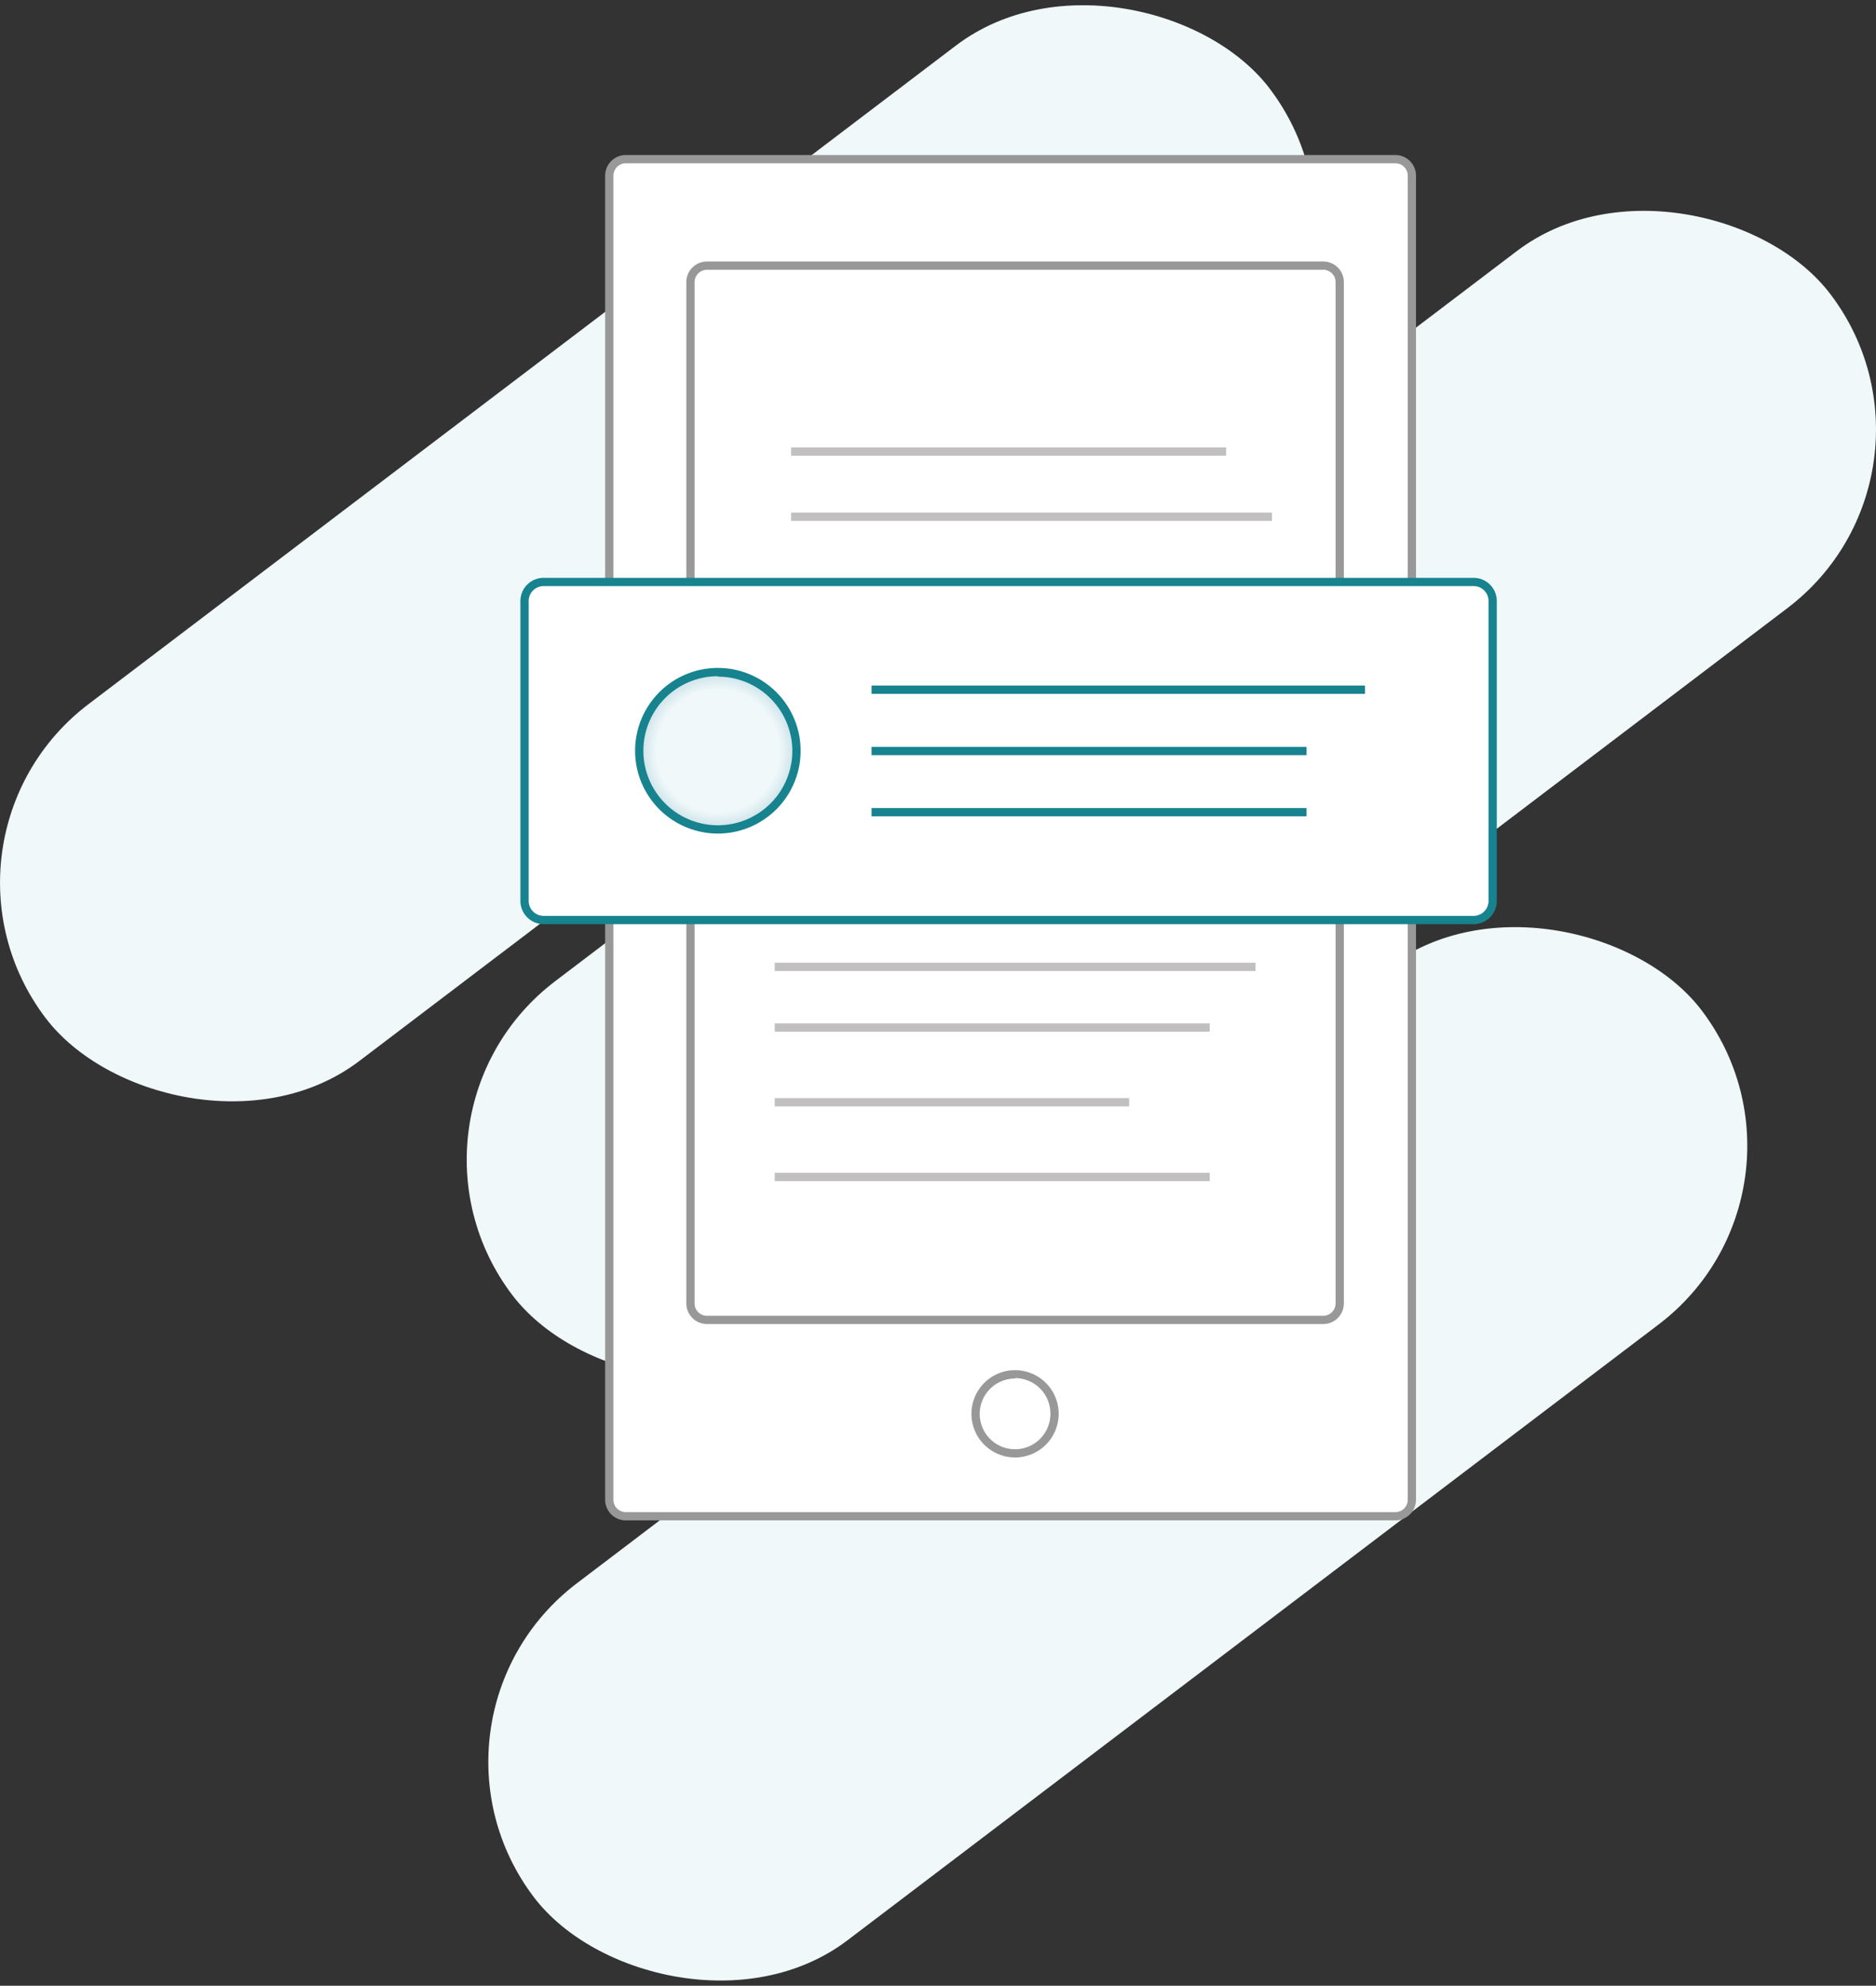 <svg xmlns="http://www.w3.org/2000/svg" viewBox="0 0 226.68 239.8"><rect x="0" y="0" width="226.68" height="239.8" fill="#333333" stroke="none"/><defs><style>.cls-1{fill:#f0f8fa;}.cls-2{fill:#fff;}.cls-3{fill:#999898;}.cls-4{fill:#17838e;}.cls-5{fill:#cae1e8;}.cls-6{fill:#cbe2e8;}.cls-7{fill:#cce2e9;}.cls-8{fill:#cce3e9;}.cls-9{fill:#cde3ea;}.cls-10{fill:#cee4ea;}.cls-11{fill:#cfe4ea;}.cls-12{fill:#d0e5eb;}.cls-13{fill:#d1e5eb;}.cls-14{fill:#d1e6ec;}.cls-15{fill:#d2e6ec;}.cls-16{fill:#d3e7ec;}.cls-17{fill:#d4e7ed;}.cls-18{fill:#d5e8ed;}.cls-19{fill:#d6e8ee;}.cls-20{fill:#d7e9ee;}.cls-21{fill:#d8eaef;}.cls-22{fill:#d9eaef;}.cls-23{fill:#daebf0;}.cls-24{fill:#dbebf0;}.cls-25{fill:#dcecf0;}.cls-26{fill:#ddecf1;}.cls-27{fill:#ddedf1;}.cls-28{fill:#deedf2;}.cls-29{fill:#dfeef2;}.cls-30{fill:#e0eff2;}.cls-31{fill:#e1eff3;}.cls-32{fill:#e2f0f3;}.cls-33{fill:#e2f0f4;}.cls-34{fill:#e3f1f4;}.cls-35{fill:#e4f1f4;}.cls-36{fill:#e5f2f5;}.cls-37{fill:#e6f2f5;}.cls-38{fill:#e7f3f6;}.cls-39{fill:#e8f4f6;}.cls-40{fill:#e9f4f7;}.cls-41{fill:#eaf4f7;}.cls-42{fill:#ebf5f8;}.cls-43{fill:#ecf6f8;}.cls-44{fill:#edf6f9;}.cls-45{fill:#eef7f9;}.cls-46{fill:#eff7f9;}.cls-47{fill:#c1bfbf;}</style></defs><g id="Layer_2" data-name="Layer 2"><g id="Layer_1-2" data-name="Layer 1"><rect class="cls-1" x="-13.37" y="39.76" width="185.67" height="54.11" rx="27.06" transform="translate(-24.23 61.62) rotate(-37.19)"/><rect class="cls-1" x="41.57" y="68.9" width="199.94" height="54.11" rx="27.06" transform="translate(-29.22 105.07) rotate(-37.19)"/><rect class="cls-1" x="46.49" y="148.51" width="177.14" height="54.11" rx="27.06" transform="translate(-78.65 117.34) rotate(-37.19)"/><g id="No_pinned_post" data-name="No pinned post"><rect class="cls-2" x="73.67" y="19.22" width="96.93" height="163.87" rx="1.99"/><path class="cls-3" d="M168.61,183.6h-93a2.5,2.5,0,0,1-2.49-2.49V21.21a2.5,2.5,0,0,1,2.49-2.49h93a2.5,2.5,0,0,1,2.49,2.49v159.9A2.5,2.5,0,0,1,168.61,183.6Zm-93-163.88a1.49,1.49,0,0,0-1.49,1.49v159.9a1.49,1.49,0,0,0,1.49,1.49h93a1.49,1.49,0,0,0,1.49-1.49V21.21a1.49,1.49,0,0,0-1.49-1.49Z"/><rect class="cls-2" x="83.43" y="32.08" width="78.45" height="127.31" rx="1.99"/><path class="cls-3" d="M159.9,159.89H85.42a2.5,2.5,0,0,1-2.49-2.49V34.06a2.49,2.49,0,0,1,2.49-2.48H159.9a2.48,2.48,0,0,1,2.48,2.48V157.4A2.49,2.49,0,0,1,159.9,159.89ZM85.42,32.58a1.49,1.49,0,0,0-1.49,1.48V157.4a1.49,1.49,0,0,0,1.49,1.49H159.9a1.49,1.49,0,0,0,1.48-1.49V34.06a1.48,1.48,0,0,0-1.48-1.48Z"/><circle class="cls-2" cx="122.66" cy="170.69" r="4.77"/><path class="cls-3" d="M122.66,176a5.27,5.27,0,1,1,5.26-5.26A5.27,5.27,0,0,1,122.66,176Zm0-9.53a4.27,4.27,0,1,0,4.26,4.27A4.27,4.27,0,0,0,122.66,166.42Z"/><rect class="cls-2" x="63.38" y="70.28" width="116.98" height="40.82" rx="2.3"/><path class="cls-4" d="M178.06,111.6H65.68a2.81,2.81,0,0,1-2.8-2.8V72.58a2.8,2.8,0,0,1,2.8-2.8H178.06a2.8,2.8,0,0,1,2.8,2.8V108.8A2.8,2.8,0,0,1,178.06,111.6ZM65.68,70.78a1.8,1.8,0,0,0-1.8,1.8V108.8a1.81,1.81,0,0,0,1.8,1.8H178.06a1.8,1.8,0,0,0,1.8-1.8V72.58a1.79,1.79,0,0,0-1.8-1.8Z"/><rect class="cls-4" x="105.31" y="82.79" width="59.62" height="1"/><rect class="cls-4" x="105.31" y="90.19" width="52.56" height="1"/><rect class="cls-4" x="105.31" y="97.58" width="52.56" height="1"/><circle class="cls-5" cx="86.74" cy="90.69" r="9.47"/><circle class="cls-6" cx="86.74" cy="90.69" r="9.43"/><circle class="cls-7" cx="86.74" cy="90.69" r="9.38"/><circle class="cls-8" cx="86.74" cy="90.69" r="9.34"/><circle class="cls-9" cx="86.74" cy="90.69" r="9.29"/><circle class="cls-10" cx="86.74" cy="90.69" r="9.25"/><circle class="cls-11" cx="86.74" cy="90.69" r="9.2"/><circle class="cls-12" cx="86.74" cy="90.69" r="9.16"/><circle class="cls-13" cx="86.74" cy="90.69" r="9.11"/><circle class="cls-14" cx="86.74" cy="90.69" r="9.07"/><circle class="cls-15" cx="86.74" cy="90.69" r="9.02"/><circle class="cls-16" cx="86.74" cy="90.69" r="8.98"/><circle class="cls-17" cx="86.74" cy="90.69" r="8.94"/><circle class="cls-18" cx="86.74" cy="90.69" r="8.89"/><circle class="cls-19" cx="86.74" cy="90.69" r="8.85"/><circle class="cls-20" cx="86.74" cy="90.69" r="8.8"/><circle class="cls-20" cx="86.74" cy="90.69" r="8.76"/><circle class="cls-21" cx="86.74" cy="90.69" r="8.71"/><circle class="cls-22" cx="86.74" cy="90.69" r="8.67"/><circle class="cls-23" cx="86.74" cy="90.69" r="8.62"/><circle class="cls-24" cx="86.74" cy="90.69" r="8.58"/><circle class="cls-25" cx="86.74" cy="90.69" r="8.53"/><circle class="cls-26" cx="86.74" cy="90.69" r="8.49"/><circle class="cls-27" cx="86.74" cy="90.69" r="8.44"/><circle class="cls-28" cx="86.74" cy="90.69" r="8.4"/><circle class="cls-29" cx="86.74" cy="90.69" r="8.35"/><circle class="cls-30" cx="86.74" cy="90.69" r="8.31"/><circle class="cls-31" cx="86.74" cy="90.69" r="8.26"/><circle class="cls-32" cx="86.74" cy="90.69" r="8.22"/><circle class="cls-33" cx="86.74" cy="90.69" r="8.17"/><circle class="cls-34" cx="86.74" cy="90.69" r="8.13"/><circle class="cls-35" cx="86.74" cy="90.69" r="8.09"/><circle class="cls-36" cx="86.74" cy="90.69" r="8.04"/><circle class="cls-37" cx="86.74" cy="90.69" r="8"/><circle class="cls-38" cx="86.74" cy="90.69" r="7.95"/><circle class="cls-38" cx="86.74" cy="90.69" r="7.91"/><circle class="cls-39" cx="86.74" cy="90.69" r="7.86"/><circle class="cls-40" cx="86.74" cy="90.69" r="7.82"/><circle class="cls-41" cx="86.74" cy="90.69" r="7.77"/><circle class="cls-42" cx="86.74" cy="90.69" r="7.73"/><circle class="cls-42" cx="86.74" cy="90.69" r="7.68"/><circle class="cls-43" cx="86.74" cy="90.69" r="7.64"/><circle class="cls-44" cx="86.74" cy="90.69" r="7.59"/><circle class="cls-45" cx="86.74" cy="90.69" r="7.55"/><circle class="cls-46" cx="86.74" cy="90.69" r="7.5"/><circle class="cls-1" cx="86.74" cy="90.69" r="7.46"/><circle class="cls-1" cx="86.74" cy="90.69" r="7.41"/><path class="cls-4" d="M86.74,100.66a10,10,0,1,1,10-10A10,10,0,0,1,86.74,100.66Zm0-19a9,9,0,1,0,9,9A9,9,0,0,0,86.74,81.71Z"/><rect class="cls-47" x="95.59" y="54.03" width="52.56" height="1"/><rect class="cls-47" x="93.61" y="123.59" width="52.56" height="1"/><rect class="cls-47" x="93.61" y="132.61" width="42.82" height="1"/><rect class="cls-47" x="93.61" y="141.63" width="52.56" height="1"/><rect class="cls-47" x="95.59" y="61.9" width="58.1" height="1"/><rect class="cls-47" x="93.61" y="116.26" width="58.1" height="1"/></g></g></g></svg>